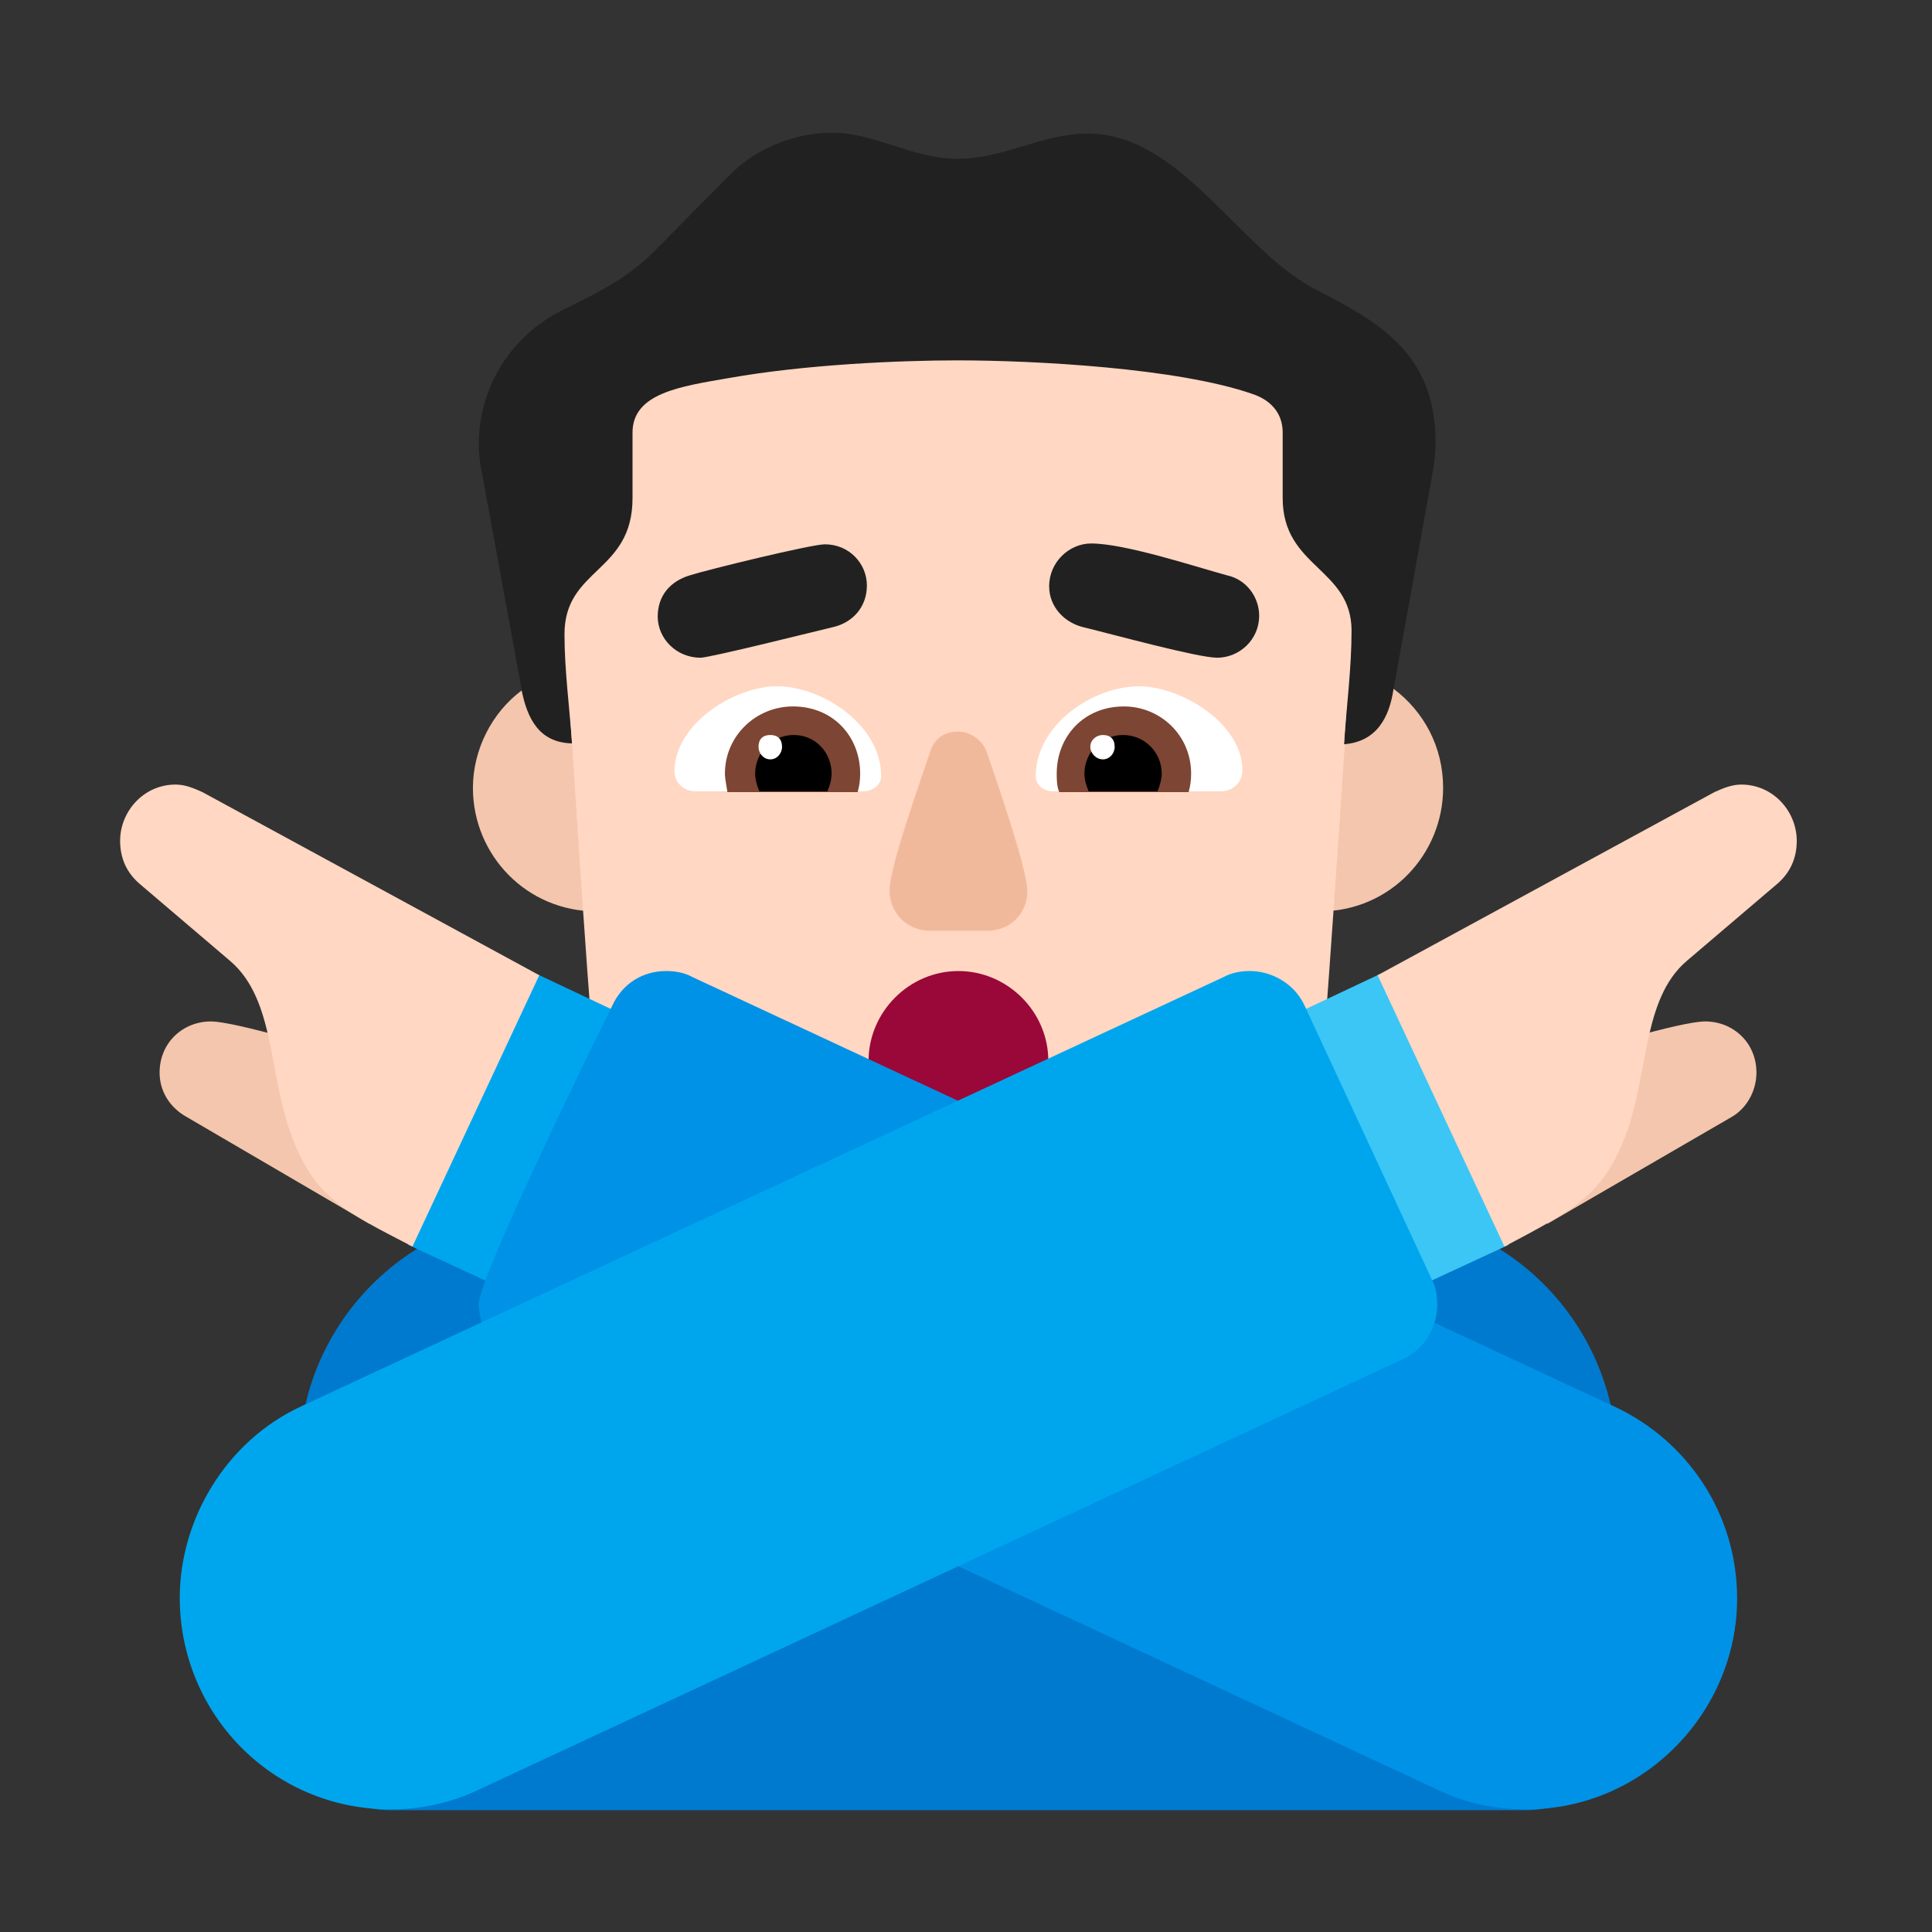 <svg version="1.1" xmlns="http://www.w3.org/2000/svg" viewBox="0 0 2300 2300"><rect x="0" y="0" width="2300" height="2300" fill="#333333" stroke="none"/><g transform="scale(1,-1) translate(-256, -1869)">
		<path d="M1856 912c14 27 50 94 56 120l50 277c2 11 3 22 3 34 0 107-71 144-140 180-93 46-162 187-274 187-55 0-99-30-155-30-55 0-97 31-150 31-43 0-89-18-120-49l-91-92c-34-34-67-49-111-71-59-30-98-90-98-159 0-10 1-20 3-30l51-278c5-24 42-92 57-119l919-1 z" fill="#212121"/>
		<path d="M966 784c80 0 147 64 147 147 0 82-67 146-147 146-13 0-25-1-35-4l6-89c-39 1-53 29-60 63-35-26-58-70-58-116 0-80 64-147 147-147 z M1827 784c84 0 147 68 147 147 0 49-23 91-59 118-5-34-20-63-59-66l6 90c-10 3-22 4-35 4-79 0-146-63-146-146 0-81 64-147 146-147 z" fill="#F4C6AD"/>
		<path d="M1542 356c153 0 280 120 290 269 9 120 17 238 25 358l-1 0c3 45 9 91 9 135 0 75-82 75-82 158l0 78c0 24-15 39-36 46-89 31-260 40-351 40-70 0-182-5-272-21-58-10-115-18-115-65l0-78c0-89-81-83-81-162 0-43 6-87 9-130 8-124 15-235 25-359 11-153 142-269 290-269l290 0 z" fill="#FFD7C2"/>
		<path d="M1397 499c59 0 107 49 107 107 0 59-49 107-107 107-59 0-107-49-107-107 0-59 49-107 107-107 z" fill="#990839"/>
		<path d="M1432 761c26 0 47 20 47 47 0 27-37 132-48 165-5 15-20 25-34 25-17 0-29-8-34-25-11-33-48-136-48-164 0-26 20-48 48-48l69 0 z" fill="#F1B99B"/>
		<path d="M1284 927l-200 0c-14 0-25 10-25 24 0 56 71 101 122 101 54 0 124-46 124-107 0-11-11-18-21-18 z M1710 927c13 0 25 10 25 25 0 56-73 100-123 100-55 0-123-46-123-107 0-11 10-18 20-18l201 0 z" fill="#FFFFFF"/>
		<path d="M1277 926l-155 0c-1 7-3 16-3 22 0 45 37 80 81 80 48 0 80-36 80-80 0-8-1-15-3-22 z M1671 926c2 7 3 14 3 22 0 46-37 80-80 80-48 0-80-36-80-80 0-6 0-15 3-22l154 0 z" fill="#7D4533"/>
		<path d="M1241 927l-81 0c-3 7-5 14-5 21 0 25 20 46 46 46 26 0 45-21 45-46 0-7-2-14-5-21 z M1634 927c3 7 5 15 5 21 0 25-20 46-46 46-25 0-46-20-46-46 0-7 2-14 5-21l82 0 z" fill="#000000"/>
		<path d="M1173 965c8 0 14 7 14 15 0 9-5 14-14 14-9 0-14-5-14-14 0-8 6-15 14-15 z M1569 965c8 0 14 7 14 15 0 9-5 14-14 14-8 0-15-6-15-14 0-8 7-15 15-15 z" fill="#FFFFFF"/>
		<path d="M1705 1086c26 0 50 21 50 50 0 22-15 43-38 48-40 11-122 38-162 38-26 0-50-22-50-51 0-25 19-44 42-49 33-8 135-36 158-36 z M1090 1086c11 0 139 32 160 37 22 6 38 24 38 49 0 26-21 49-50 49-16 0-139-30-161-37-23-7-38-24-38-49 0-26 22-49 51-49 z" fill="#212121"/>
		<path d="M2074-286c59 0 107 49 107 107l0 309c0 162-131 297-297 297l-974 0c-166 0-298-134-298-297l0-309c0-59 49-107 107-107l1355 0 z" fill="#007ACF"/>
		<path d="M904 312l151 322-159 75-154-322 162-75 z" fill="#00A6ED"/>
		<path d="M2073-285c140 0 251 116 251 251 0 102-60 188-145 228l-1099 512c-9 5-20 7-31 7-28 0-52-15-64-41-25-50-159-324-159-355 0-28 17-54 42-66l1098-512c33-16 68-24 107-24 z" fill="#0092E7"/>
		<path d="M1890 312l162 75-152 323-161-76 151-322 z" fill="#3BC6F6"/>
		<path d="M721-285c37 0 73 8 106 24l1099 512c26 12 41 38 41 65 0 11-2 22-7 31l-151 325c-12 26-39 41-65 41-11 0-22-2-31-7l-1098-511c-91-42-145-136-145-228 0-138 110-252 251-252 z" fill="#00A6ED"/>
		<path d="M696 412l-16 199c-34 8-144 42-173 42-33 0-61-25-61-61 0-22 12-41 31-52l219-128 z M2098 412l219 127c18 10 30 31 30 53 0 36-28 61-61 61-30 0-141-35-173-42l-15-199 z" fill="#F4C6AD"/>
		<path d="M747 385c-81 42-115 58-142 127-30 75-20 166-75 213l-108 92c-15 13-23 30-23 51 0 35 28 67 66 67 11 0 21-4 32-9l401-218-151-323 z M2047 385c87 46 116 62 143 129 29 73 20 165 74 211l108 92c15 13 23 30 23 51 0 35-28 67-66 67-11 0-21-4-32-9l-401-218 151-323 z" fill="#FFD7C2"/>
	</g></svg>
